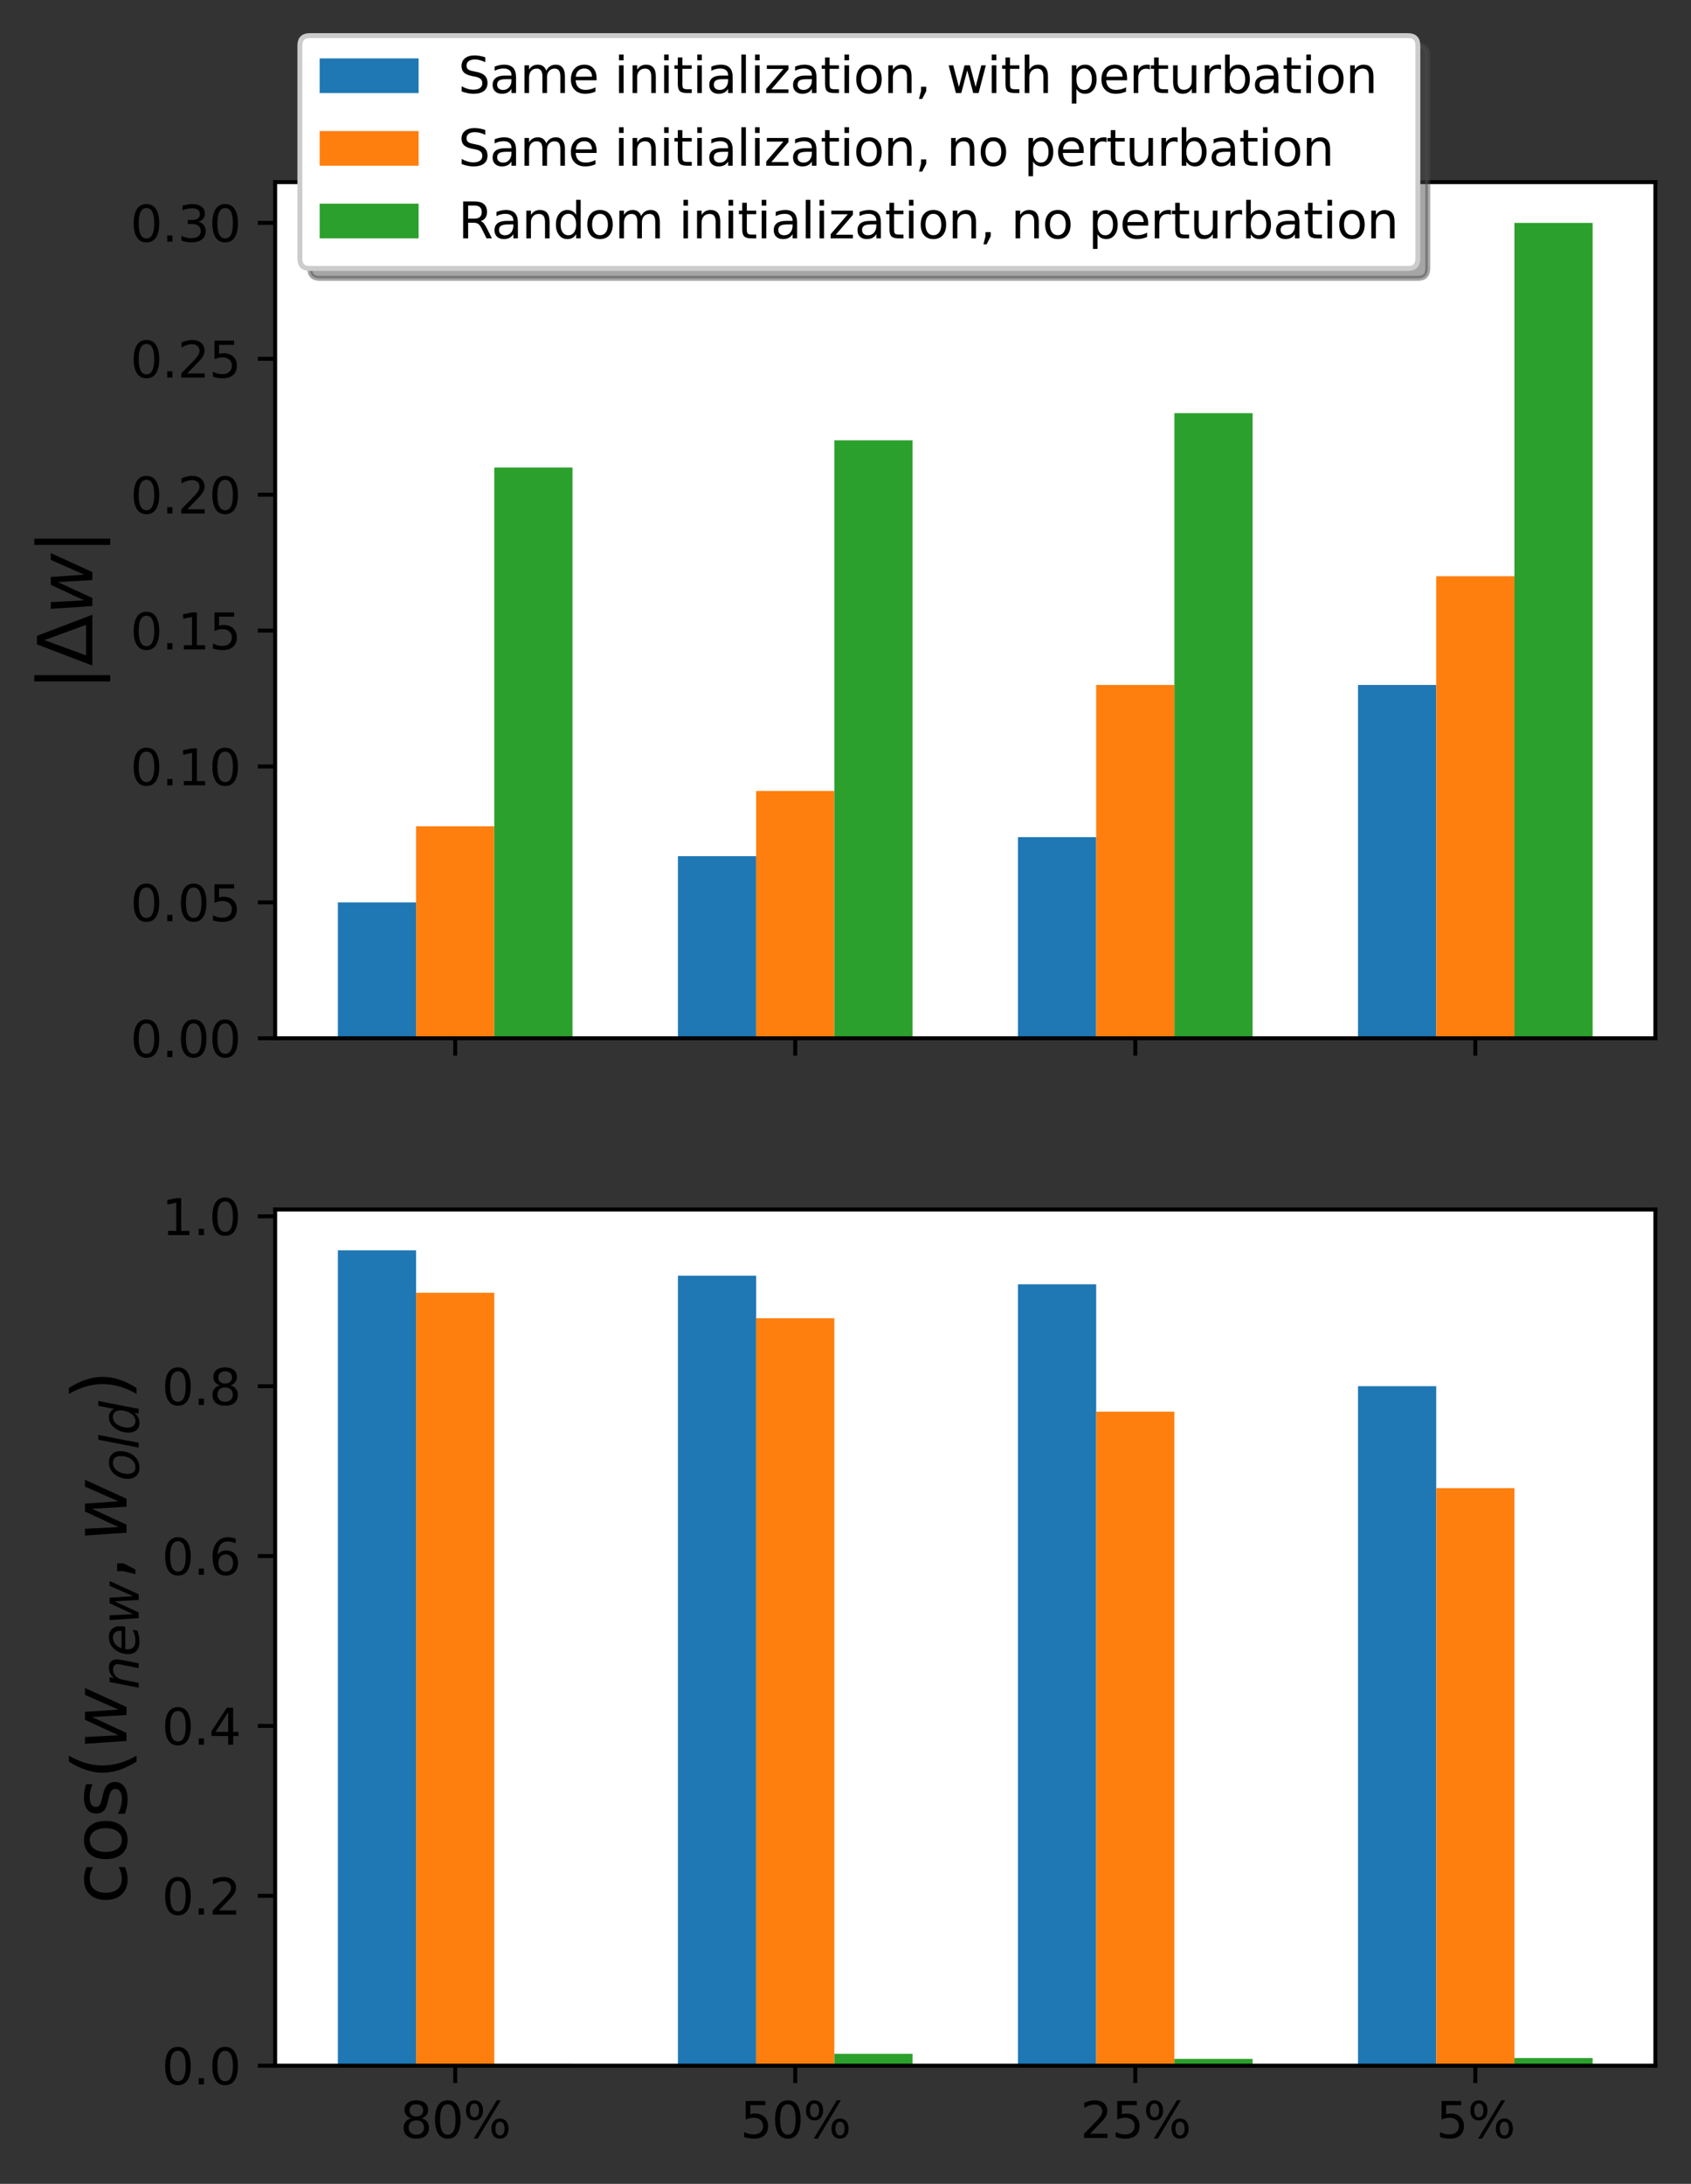 <?xml version="1.0" encoding="utf-8" standalone="no"?>
<!DOCTYPE svg PUBLIC "-//W3C//DTD SVG 1.1//EN"
  "http://www.w3.org/Graphics/SVG/1.1/DTD/svg11.dtd">
<svg height="441.191pt" version="1.1" viewBox="0 0 341.816 441.191" width="341.816pt" xmlns="http://www.w3.org/2000/svg" xmlns:xlink="http://www.w3.org/1999/xlink">
 <rect x="0" y="0" width="341.816" height="441.191" fill="#333333" stroke="none"/>
 <defs>
  <style type="text/css">*{stroke-linecap:butt;stroke-linejoin:round;}</style>
 </defs>
 <g id="figure_1">
  <g id="patch_1">
   <path d="M 0 441.191 
L 341.816 441.191 
L 341.816 0 
L 0 0 
z
" style="fill:none;"/>
  </g>
  <g id="axes_1">
   <g id="patch_2">
    <path d="M 55.616 209.756 
L 334.616 209.756 
L 334.616 36.793 
L 55.616 36.793 
z
" style="fill:#ffffff;"/>
   </g>
   <g id="patch_3">
    <path clip-path="url(#p7d6571a9ff)" d="M 68.297 209.756 
L 84.107 209.756 
L 84.107 182.302 
L 68.297 182.302 
z
" style="fill:#1f77b4;"/>
   </g>
   <g id="patch_4">
    <path clip-path="url(#p7d6571a9ff)" d="M 137.034 209.756 
L 152.843 209.756 
L 152.843 172.967 
L 137.034 172.967 
z
" style="fill:#1f77b4;"/>
   </g>
   <g id="patch_5">
    <path clip-path="url(#p7d6571a9ff)" d="M 205.77 209.756 
L 221.579 209.756 
L 221.579 169.124 
L 205.77 169.124 
z
" style="fill:#1f77b4;"/>
   </g>
   <g id="patch_6">
    <path clip-path="url(#p7d6571a9ff)" d="M 274.506 209.756 
L 290.315 209.756 
L 290.315 138.375 
L 274.506 138.375 
z
" style="fill:#1f77b4;"/>
   </g>
   <g id="patch_7">
    <path clip-path="url(#p7d6571a9ff)" d="M 84.107 209.756 
L 99.916 209.756 
L 99.916 166.927 
L 84.107 166.927 
z
" style="fill:#ff7f0e;"/>
   </g>
   <g id="patch_8">
    <path clip-path="url(#p7d6571a9ff)" d="M 152.843 209.756 
L 168.652 209.756 
L 168.652 159.789 
L 152.843 159.789 
z
" style="fill:#ff7f0e;"/>
   </g>
   <g id="patch_9">
    <path clip-path="url(#p7d6571a9ff)" d="M 221.579 209.756 
L 237.388 209.756 
L 237.388 138.375 
L 221.579 138.375 
z
" style="fill:#ff7f0e;"/>
   </g>
   <g id="patch_10">
    <path clip-path="url(#p7d6571a9ff)" d="M 290.315 209.756 
L 306.124 209.756 
L 306.124 116.411 
L 290.315 116.411 
z
" style="fill:#ff7f0e;"/>
   </g>
   <g id="patch_11">
    <path clip-path="url(#p7d6571a9ff)" d="M 99.916 209.756 
L 115.725 209.756 
L 115.725 94.447 
L 99.916 94.447 
z
" style="fill:#2ca02c;"/>
   </g>
   <g id="patch_12">
    <path clip-path="url(#p7d6571a9ff)" d="M 168.652 209.756 
L 184.462 209.756 
L 184.462 88.956 
L 168.652 88.956 
z
" style="fill:#2ca02c;"/>
   </g>
   <g id="patch_13">
    <path clip-path="url(#p7d6571a9ff)" d="M 237.388 209.756 
L 253.198 209.756 
L 253.198 83.465 
L 237.388 83.465 
z
" style="fill:#2ca02c;"/>
   </g>
   <g id="patch_14">
    <path clip-path="url(#p7d6571a9ff)" d="M 306.124 209.756 
L 321.934 209.756 
L 321.934 45.029 
L 306.124 45.029 
z
" style="fill:#2ca02c;"/>
   </g>
   <g id="matplotlib.axis_1">
    <g id="xtick_1">
     <g id="line2d_1">
      <defs>
       <path d="M 0 0 
L 0 3.5 
" id="m4aaf32aba3" style="stroke:#000000;stroke-width:0.8;"/>
      </defs>
      <g>
       <use style="stroke:#000000;stroke-width:0.8;" x="92.011" xlink:href="#m4aaf32aba3" y="209.756"/>
      </g>
     </g>
    </g>
    <g id="xtick_2">
     <g id="line2d_2">
      <g>
       <use style="stroke:#000000;stroke-width:0.8;" x="160.748" xlink:href="#m4aaf32aba3" y="209.756"/>
      </g>
     </g>
    </g>
    <g id="xtick_3">
     <g id="line2d_3">
      <g>
       <use style="stroke:#000000;stroke-width:0.8;" x="229.484" xlink:href="#m4aaf32aba3" y="209.756"/>
      </g>
     </g>
    </g>
    <g id="xtick_4">
     <g id="line2d_4">
      <g>
       <use style="stroke:#000000;stroke-width:0.8;" x="298.22" xlink:href="#m4aaf32aba3" y="209.756"/>
      </g>
     </g>
    </g>
   </g>
   <g id="matplotlib.axis_2">
    <g id="ytick_1">
     <g id="line2d_5">
      <defs>
       <path d="M 0 0 
L -3.5 0 
" id="mdf77a92151" style="stroke:#000000;stroke-width:0.8;"/>
      </defs>
      <g>
       <use style="stroke:#000000;stroke-width:0.8;" x="55.616" xlink:href="#mdf77a92151" y="209.756"/>
      </g>
     </g>
     <g id="text_1">
      <!-- 0.00 -->
      <g transform="translate(26.35 213.556)scale(0.1 -0.1)">
       <defs>
        <path d="M 2034 4250 
Q 1547 4250 1301 3770 
Q 1056 3291 1056 2328 
Q 1056 1369 1301 889 
Q 1547 409 2034 409 
Q 2525 409 2770 889 
Q 3016 1369 3016 2328 
Q 3016 3291 2770 3770 
Q 2525 4250 2034 4250 
z
M 2034 4750 
Q 2819 4750 3233 4129 
Q 3647 3509 3647 2328 
Q 3647 1150 3233 529 
Q 2819 -91 2034 -91 
Q 1250 -91 836 529 
Q 422 1150 422 2328 
Q 422 3509 836 4129 
Q 1250 4750 2034 4750 
z
" id="DejaVuSans-30" transform="scale(0.016)"/>
        <path d="M 684 794 
L 1344 794 
L 1344 0 
L 684 0 
L 684 794 
z
" id="DejaVuSans-2e" transform="scale(0.016)"/>
       </defs>
       <use xlink:href="#DejaVuSans-30"/>
       <use x="63.623" xlink:href="#DejaVuSans-2e"/>
       <use x="95.41" xlink:href="#DejaVuSans-30"/>
       <use x="159.033" xlink:href="#DejaVuSans-30"/>
      </g>
     </g>
    </g>
    <g id="ytick_2">
     <g id="line2d_6">
      <g>
       <use style="stroke:#000000;stroke-width:0.8;" x="55.616" xlink:href="#mdf77a92151" y="182.302"/>
      </g>
     </g>
     <g id="text_2">
      <!-- 0.05 -->
      <g transform="translate(26.35 186.101)scale(0.1 -0.1)">
       <defs>
        <path d="M 691 4666 
L 3169 4666 
L 3169 4134 
L 1269 4134 
L 1269 2991 
Q 1406 3038 1543 3061 
Q 1681 3084 1819 3084 
Q 2600 3084 3056 2656 
Q 3513 2228 3513 1497 
Q 3513 744 3044 326 
Q 2575 -91 1722 -91 
Q 1428 -91 1123 -41 
Q 819 9 494 109 
L 494 744 
Q 775 591 1075 516 
Q 1375 441 1709 441 
Q 2250 441 2565 725 
Q 2881 1009 2881 1497 
Q 2881 1984 2565 2268 
Q 2250 2553 1709 2553 
Q 1456 2553 1204 2497 
Q 953 2441 691 2322 
L 691 4666 
z
" id="DejaVuSans-35" transform="scale(0.016)"/>
       </defs>
       <use xlink:href="#DejaVuSans-30"/>
       <use x="63.623" xlink:href="#DejaVuSans-2e"/>
       <use x="95.41" xlink:href="#DejaVuSans-30"/>
       <use x="159.033" xlink:href="#DejaVuSans-35"/>
      </g>
     </g>
    </g>
    <g id="ytick_3">
     <g id="line2d_7">
      <g>
       <use style="stroke:#000000;stroke-width:0.8;" x="55.616" xlink:href="#mdf77a92151" y="154.847"/>
      </g>
     </g>
     <g id="text_3">
      <!-- 0.10 -->
      <g transform="translate(26.35 158.646)scale(0.1 -0.1)">
       <defs>
        <path d="M 794 531 
L 1825 531 
L 1825 4091 
L 703 3866 
L 703 4441 
L 1819 4666 
L 2450 4666 
L 2450 531 
L 3481 531 
L 3481 0 
L 794 0 
L 794 531 
z
" id="DejaVuSans-31" transform="scale(0.016)"/>
       </defs>
       <use xlink:href="#DejaVuSans-30"/>
       <use x="63.623" xlink:href="#DejaVuSans-2e"/>
       <use x="95.41" xlink:href="#DejaVuSans-31"/>
       <use x="159.033" xlink:href="#DejaVuSans-30"/>
      </g>
     </g>
    </g>
    <g id="ytick_4">
     <g id="line2d_8">
      <g>
       <use style="stroke:#000000;stroke-width:0.8;" x="55.616" xlink:href="#mdf77a92151" y="127.393"/>
      </g>
     </g>
     <g id="text_4">
      <!-- 0.15 -->
      <g transform="translate(26.35 131.192)scale(0.1 -0.1)">
       <use xlink:href="#DejaVuSans-30"/>
       <use x="63.623" xlink:href="#DejaVuSans-2e"/>
       <use x="95.41" xlink:href="#DejaVuSans-31"/>
       <use x="159.033" xlink:href="#DejaVuSans-35"/>
      </g>
     </g>
    </g>
    <g id="ytick_5">
     <g id="line2d_9">
      <g>
       <use style="stroke:#000000;stroke-width:0.8;" x="55.616" xlink:href="#mdf77a92151" y="99.938"/>
      </g>
     </g>
     <g id="text_5">
      <!-- 0.20 -->
      <g transform="translate(26.35 103.737)scale(0.1 -0.1)">
       <defs>
        <path d="M 1228 531 
L 3431 531 
L 3431 0 
L 469 0 
L 469 531 
Q 828 903 1448 1529 
Q 2069 2156 2228 2338 
Q 2531 2678 2651 2914 
Q 2772 3150 2772 3378 
Q 2772 3750 2511 3984 
Q 2250 4219 1831 4219 
Q 1534 4219 1204 4116 
Q 875 4013 500 3803 
L 500 4441 
Q 881 4594 1212 4672 
Q 1544 4750 1819 4750 
Q 2544 4750 2975 4387 
Q 3406 4025 3406 3419 
Q 3406 3131 3298 2873 
Q 3191 2616 2906 2266 
Q 2828 2175 2409 1742 
Q 1991 1309 1228 531 
z
" id="DejaVuSans-32" transform="scale(0.016)"/>
       </defs>
       <use xlink:href="#DejaVuSans-30"/>
       <use x="63.623" xlink:href="#DejaVuSans-2e"/>
       <use x="95.41" xlink:href="#DejaVuSans-32"/>
       <use x="159.033" xlink:href="#DejaVuSans-30"/>
      </g>
     </g>
    </g>
    <g id="ytick_6">
     <g id="line2d_10">
      <g>
       <use style="stroke:#000000;stroke-width:0.8;" x="55.616" xlink:href="#mdf77a92151" y="72.484"/>
      </g>
     </g>
     <g id="text_6">
      <!-- 0.25 -->
      <g transform="translate(26.35 76.283)scale(0.1 -0.1)">
       <use xlink:href="#DejaVuSans-30"/>
       <use x="63.623" xlink:href="#DejaVuSans-2e"/>
       <use x="95.41" xlink:href="#DejaVuSans-32"/>
       <use x="159.033" xlink:href="#DejaVuSans-35"/>
      </g>
     </g>
    </g>
    <g id="ytick_7">
     <g id="line2d_11">
      <g>
       <use style="stroke:#000000;stroke-width:0.8;" x="55.616" xlink:href="#mdf77a92151" y="45.029"/>
      </g>
     </g>
     <g id="text_7">
      <!-- 0.30 -->
      <g transform="translate(26.35 48.828)scale(0.1 -0.1)">
       <defs>
        <path d="M 2597 2516 
Q 3050 2419 3304 2112 
Q 3559 1806 3559 1356 
Q 3559 666 3084 287 
Q 2609 -91 1734 -91 
Q 1441 -91 1130 -33 
Q 819 25 488 141 
L 488 750 
Q 750 597 1062 519 
Q 1375 441 1716 441 
Q 2309 441 2620 675 
Q 2931 909 2931 1356 
Q 2931 1769 2642 2001 
Q 2353 2234 1838 2234 
L 1294 2234 
L 1294 2753 
L 1863 2753 
Q 2328 2753 2575 2939 
Q 2822 3125 2822 3475 
Q 2822 3834 2567 4026 
Q 2313 4219 1838 4219 
Q 1578 4219 1281 4162 
Q 984 4106 628 3988 
L 628 4550 
Q 988 4650 1302 4700 
Q 1616 4750 1894 4750 
Q 2613 4750 3031 4423 
Q 3450 4097 3450 3541 
Q 3450 3153 3228 2886 
Q 3006 2619 2597 2516 
z
" id="DejaVuSans-33" transform="scale(0.016)"/>
       </defs>
       <use xlink:href="#DejaVuSans-30"/>
       <use x="63.623" xlink:href="#DejaVuSans-2e"/>
       <use x="95.41" xlink:href="#DejaVuSans-33"/>
       <use x="159.033" xlink:href="#DejaVuSans-30"/>
      </g>
     </g>
    </g>
    <g id="text_8">
     <!-- $|\Delta w|$ -->
     <g transform="translate(18.75 139.625)rotate(-90)scale(0.15 -0.15)">
      <defs>
       <path d="M 1344 4891 
L 1344 -1509 
L 813 -1509 
L 813 4891 
L 1344 4891 
z
" id="DejaVuSans-7c" transform="scale(0.016)"/>
       <path d="M 2188 4044 
L 906 525 
L 3472 525 
L 2188 4044 
z
M 50 0 
L 1831 4666 
L 2547 4666 
L 4325 0 
L 50 0 
z
" id="DejaVuSans-394" transform="scale(0.016)"/>
       <path d="M 544 3500 
L 1113 3500 
L 1259 684 
L 2566 3500 
L 3231 3500 
L 3425 684 
L 4666 3500 
L 5241 3500 
L 3641 0 
L 2969 0 
L 2797 2900 
L 1459 0 
L 781 0 
L 544 3500 
z
" id="DejaVuSans-Oblique-77" transform="scale(0.016)"/>
      </defs>
      <use transform="translate(0 0.578)" xlink:href="#DejaVuSans-7c"/>
      <use transform="translate(33.691 0.578)" xlink:href="#DejaVuSans-394"/>
      <use transform="translate(102.1 0.578)" xlink:href="#DejaVuSans-Oblique-77"/>
      <use transform="translate(183.887 0.578)" xlink:href="#DejaVuSans-7c"/>
     </g>
    </g>
   </g>
   <g id="patch_15">
    <path d="M 55.616 209.756 
L 55.616 36.793 
" style="fill:none;stroke:#000000;stroke-linecap:square;stroke-linejoin:miter;stroke-width:0.8;"/>
   </g>
   <g id="patch_16">
    <path d="M 334.616 209.756 
L 334.616 36.793 
" style="fill:none;stroke:#000000;stroke-linecap:square;stroke-linejoin:miter;stroke-width:0.8;"/>
   </g>
   <g id="patch_17">
    <path d="M 55.616 209.756 
L 334.616 209.756 
" style="fill:none;stroke:#000000;stroke-linecap:square;stroke-linejoin:miter;stroke-width:0.8;"/>
   </g>
   <g id="patch_18">
    <path d="M 55.616 36.793 
L 334.616 36.793 
" style="fill:none;stroke:#000000;stroke-linecap:square;stroke-linejoin:miter;stroke-width:0.8;"/>
   </g>
   <g id="legend_1">
    <g id="patch_19">
     <path d="M 64.616 56.234 
L 286.602 56.234 
Q 288.602 56.234 288.602 54.234 
L 288.602 11.2 
Q 288.602 9.2 286.602 9.2 
L 64.616 9.2 
Q 62.616 9.2 62.616 11.2 
L 62.616 54.234 
Q 62.616 56.234 64.616 56.234 
z
" style="fill:#4c4c4c;opacity:0.5;stroke:#4c4c4c;stroke-linejoin:miter;"/>
    </g>
    <g id="patch_20">
     <path d="M 62.616 54.234 
L 284.602 54.234 
Q 286.602 54.234 286.602 52.234 
L 286.602 9.2 
Q 286.602 7.2 284.602 7.2 
L 62.616 7.2 
Q 60.616 7.2 60.616 9.2 
L 60.616 52.234 
Q 60.616 54.234 62.616 54.234 
z
" style="fill:#ffffff;stroke:#cccccc;stroke-linejoin:miter;"/>
    </g>
    <g id="patch_21">
     <path d="M 64.616 18.798 
L 84.616 18.798 
L 84.616 11.798 
L 64.616 11.798 
z
" style="fill:#1f77b4;"/>
    </g>
    <g id="text_9">
     <!-- Same initialization, with perturbation -->
     <g transform="translate(92.616 18.798)scale(0.1 -0.1)">
      <defs>
       <path d="M 3425 4513 
L 3425 3897 
Q 3066 4069 2747 4153 
Q 2428 4238 2131 4238 
Q 1616 4238 1336 4038 
Q 1056 3838 1056 3469 
Q 1056 3159 1242 3001 
Q 1428 2844 1947 2747 
L 2328 2669 
Q 3034 2534 3370 2195 
Q 3706 1856 3706 1288 
Q 3706 609 3251 259 
Q 2797 -91 1919 -91 
Q 1588 -91 1214 -16 
Q 841 59 441 206 
L 441 856 
Q 825 641 1194 531 
Q 1563 422 1919 422 
Q 2459 422 2753 634 
Q 3047 847 3047 1241 
Q 3047 1584 2836 1778 
Q 2625 1972 2144 2069 
L 1759 2144 
Q 1053 2284 737 2584 
Q 422 2884 422 3419 
Q 422 4038 858 4394 
Q 1294 4750 2059 4750 
Q 2388 4750 2728 4690 
Q 3069 4631 3425 4513 
z
" id="DejaVuSans-53" transform="scale(0.016)"/>
       <path d="M 2194 1759 
Q 1497 1759 1228 1600 
Q 959 1441 959 1056 
Q 959 750 1161 570 
Q 1363 391 1709 391 
Q 2188 391 2477 730 
Q 2766 1069 2766 1631 
L 2766 1759 
L 2194 1759 
z
M 3341 1997 
L 3341 0 
L 2766 0 
L 2766 531 
Q 2569 213 2275 61 
Q 1981 -91 1556 -91 
Q 1019 -91 701 211 
Q 384 513 384 1019 
Q 384 1609 779 1909 
Q 1175 2209 1959 2209 
L 2766 2209 
L 2766 2266 
Q 2766 2663 2505 2880 
Q 2244 3097 1772 3097 
Q 1472 3097 1187 3025 
Q 903 2953 641 2809 
L 641 3341 
Q 956 3463 1253 3523 
Q 1550 3584 1831 3584 
Q 2591 3584 2966 3190 
Q 3341 2797 3341 1997 
z
" id="DejaVuSans-61" transform="scale(0.016)"/>
       <path d="M 3328 2828 
Q 3544 3216 3844 3400 
Q 4144 3584 4550 3584 
Q 5097 3584 5394 3201 
Q 5691 2819 5691 2113 
L 5691 0 
L 5113 0 
L 5113 2094 
Q 5113 2597 4934 2840 
Q 4756 3084 4391 3084 
Q 3944 3084 3684 2787 
Q 3425 2491 3425 1978 
L 3425 0 
L 2847 0 
L 2847 2094 
Q 2847 2600 2669 2842 
Q 2491 3084 2119 3084 
Q 1678 3084 1418 2786 
Q 1159 2488 1159 1978 
L 1159 0 
L 581 0 
L 581 3500 
L 1159 3500 
L 1159 2956 
Q 1356 3278 1631 3431 
Q 1906 3584 2284 3584 
Q 2666 3584 2933 3390 
Q 3200 3197 3328 2828 
z
" id="DejaVuSans-6d" transform="scale(0.016)"/>
       <path d="M 3597 1894 
L 3597 1613 
L 953 1613 
Q 991 1019 1311 708 
Q 1631 397 2203 397 
Q 2534 397 2845 478 
Q 3156 559 3463 722 
L 3463 178 
Q 3153 47 2828 -22 
Q 2503 -91 2169 -91 
Q 1331 -91 842 396 
Q 353 884 353 1716 
Q 353 2575 817 3079 
Q 1281 3584 2069 3584 
Q 2775 3584 3186 3129 
Q 3597 2675 3597 1894 
z
M 3022 2063 
Q 3016 2534 2758 2815 
Q 2500 3097 2075 3097 
Q 1594 3097 1305 2825 
Q 1016 2553 972 2059 
L 3022 2063 
z
" id="DejaVuSans-65" transform="scale(0.016)"/>
       <path id="DejaVuSans-20" transform="scale(0.016)"/>
       <path d="M 603 3500 
L 1178 3500 
L 1178 0 
L 603 0 
L 603 3500 
z
M 603 4863 
L 1178 4863 
L 1178 4134 
L 603 4134 
L 603 4863 
z
" id="DejaVuSans-69" transform="scale(0.016)"/>
       <path d="M 3513 2113 
L 3513 0 
L 2938 0 
L 2938 2094 
Q 2938 2591 2744 2837 
Q 2550 3084 2163 3084 
Q 1697 3084 1428 2787 
Q 1159 2491 1159 1978 
L 1159 0 
L 581 0 
L 581 3500 
L 1159 3500 
L 1159 2956 
Q 1366 3272 1645 3428 
Q 1925 3584 2291 3584 
Q 2894 3584 3203 3211 
Q 3513 2838 3513 2113 
z
" id="DejaVuSans-6e" transform="scale(0.016)"/>
       <path d="M 1172 4494 
L 1172 3500 
L 2356 3500 
L 2356 3053 
L 1172 3053 
L 1172 1153 
Q 1172 725 1289 603 
Q 1406 481 1766 481 
L 2356 481 
L 2356 0 
L 1766 0 
Q 1100 0 847 248 
Q 594 497 594 1153 
L 594 3053 
L 172 3053 
L 172 3500 
L 594 3500 
L 594 4494 
L 1172 4494 
z
" id="DejaVuSans-74" transform="scale(0.016)"/>
       <path d="M 603 4863 
L 1178 4863 
L 1178 0 
L 603 0 
L 603 4863 
z
" id="DejaVuSans-6c" transform="scale(0.016)"/>
       <path d="M 353 3500 
L 3084 3500 
L 3084 2975 
L 922 459 
L 3084 459 
L 3084 0 
L 275 0 
L 275 525 
L 2438 3041 
L 353 3041 
L 353 3500 
z
" id="DejaVuSans-7a" transform="scale(0.016)"/>
       <path d="M 1959 3097 
Q 1497 3097 1228 2736 
Q 959 2375 959 1747 
Q 959 1119 1226 758 
Q 1494 397 1959 397 
Q 2419 397 2687 759 
Q 2956 1122 2956 1747 
Q 2956 2369 2687 2733 
Q 2419 3097 1959 3097 
z
M 1959 3584 
Q 2709 3584 3137 3096 
Q 3566 2609 3566 1747 
Q 3566 888 3137 398 
Q 2709 -91 1959 -91 
Q 1206 -91 779 398 
Q 353 888 353 1747 
Q 353 2609 779 3096 
Q 1206 3584 1959 3584 
z
" id="DejaVuSans-6f" transform="scale(0.016)"/>
       <path d="M 750 794 
L 1409 794 
L 1409 256 
L 897 -744 
L 494 -744 
L 750 256 
L 750 794 
z
" id="DejaVuSans-2c" transform="scale(0.016)"/>
       <path d="M 269 3500 
L 844 3500 
L 1563 769 
L 2278 3500 
L 2956 3500 
L 3675 769 
L 4391 3500 
L 4966 3500 
L 4050 0 
L 3372 0 
L 2619 2869 
L 1863 0 
L 1184 0 
L 269 3500 
z
" id="DejaVuSans-77" transform="scale(0.016)"/>
       <path d="M 3513 2113 
L 3513 0 
L 2938 0 
L 2938 2094 
Q 2938 2591 2744 2837 
Q 2550 3084 2163 3084 
Q 1697 3084 1428 2787 
Q 1159 2491 1159 1978 
L 1159 0 
L 581 0 
L 581 4863 
L 1159 4863 
L 1159 2956 
Q 1366 3272 1645 3428 
Q 1925 3584 2291 3584 
Q 2894 3584 3203 3211 
Q 3513 2838 3513 2113 
z
" id="DejaVuSans-68" transform="scale(0.016)"/>
       <path d="M 1159 525 
L 1159 -1331 
L 581 -1331 
L 581 3500 
L 1159 3500 
L 1159 2969 
Q 1341 3281 1617 3432 
Q 1894 3584 2278 3584 
Q 2916 3584 3314 3078 
Q 3713 2572 3713 1747 
Q 3713 922 3314 415 
Q 2916 -91 2278 -91 
Q 1894 -91 1617 61 
Q 1341 213 1159 525 
z
M 3116 1747 
Q 3116 2381 2855 2742 
Q 2594 3103 2138 3103 
Q 1681 3103 1420 2742 
Q 1159 2381 1159 1747 
Q 1159 1113 1420 752 
Q 1681 391 2138 391 
Q 2594 391 2855 752 
Q 3116 1113 3116 1747 
z
" id="DejaVuSans-70" transform="scale(0.016)"/>
       <path d="M 2631 2963 
Q 2534 3019 2420 3045 
Q 2306 3072 2169 3072 
Q 1681 3072 1420 2755 
Q 1159 2438 1159 1844 
L 1159 0 
L 581 0 
L 581 3500 
L 1159 3500 
L 1159 2956 
Q 1341 3275 1631 3429 
Q 1922 3584 2338 3584 
Q 2397 3584 2469 3576 
Q 2541 3569 2628 3553 
L 2631 2963 
z
" id="DejaVuSans-72" transform="scale(0.016)"/>
       <path d="M 544 1381 
L 544 3500 
L 1119 3500 
L 1119 1403 
Q 1119 906 1312 657 
Q 1506 409 1894 409 
Q 2359 409 2629 706 
Q 2900 1003 2900 1516 
L 2900 3500 
L 3475 3500 
L 3475 0 
L 2900 0 
L 2900 538 
Q 2691 219 2414 64 
Q 2138 -91 1772 -91 
Q 1169 -91 856 284 
Q 544 659 544 1381 
z
M 1991 3584 
L 1991 3584 
z
" id="DejaVuSans-75" transform="scale(0.016)"/>
       <path d="M 3116 1747 
Q 3116 2381 2855 2742 
Q 2594 3103 2138 3103 
Q 1681 3103 1420 2742 
Q 1159 2381 1159 1747 
Q 1159 1113 1420 752 
Q 1681 391 2138 391 
Q 2594 391 2855 752 
Q 3116 1113 3116 1747 
z
M 1159 2969 
Q 1341 3281 1617 3432 
Q 1894 3584 2278 3584 
Q 2916 3584 3314 3078 
Q 3713 2572 3713 1747 
Q 3713 922 3314 415 
Q 2916 -91 2278 -91 
Q 1894 -91 1617 61 
Q 1341 213 1159 525 
L 1159 0 
L 581 0 
L 581 4863 
L 1159 4863 
L 1159 2969 
z
" id="DejaVuSans-62" transform="scale(0.016)"/>
      </defs>
      <use xlink:href="#DejaVuSans-53"/>
      <use x="63.477" xlink:href="#DejaVuSans-61"/>
      <use x="124.756" xlink:href="#DejaVuSans-6d"/>
      <use x="222.168" xlink:href="#DejaVuSans-65"/>
      <use x="283.691" xlink:href="#DejaVuSans-20"/>
      <use x="315.479" xlink:href="#DejaVuSans-69"/>
      <use x="343.262" xlink:href="#DejaVuSans-6e"/>
      <use x="406.641" xlink:href="#DejaVuSans-69"/>
      <use x="434.424" xlink:href="#DejaVuSans-74"/>
      <use x="473.633" xlink:href="#DejaVuSans-69"/>
      <use x="501.416" xlink:href="#DejaVuSans-61"/>
      <use x="562.695" xlink:href="#DejaVuSans-6c"/>
      <use x="590.479" xlink:href="#DejaVuSans-69"/>
      <use x="618.262" xlink:href="#DejaVuSans-7a"/>
      <use x="670.752" xlink:href="#DejaVuSans-61"/>
      <use x="732.031" xlink:href="#DejaVuSans-74"/>
      <use x="771.24" xlink:href="#DejaVuSans-69"/>
      <use x="799.023" xlink:href="#DejaVuSans-6f"/>
      <use x="860.205" xlink:href="#DejaVuSans-6e"/>
      <use x="923.584" xlink:href="#DejaVuSans-2c"/>
      <use x="955.371" xlink:href="#DejaVuSans-20"/>
      <use x="987.158" xlink:href="#DejaVuSans-77"/>
      <use x="1068.945" xlink:href="#DejaVuSans-69"/>
      <use x="1096.729" xlink:href="#DejaVuSans-74"/>
      <use x="1135.938" xlink:href="#DejaVuSans-68"/>
      <use x="1199.316" xlink:href="#DejaVuSans-20"/>
      <use x="1231.104" xlink:href="#DejaVuSans-70"/>
      <use x="1294.58" xlink:href="#DejaVuSans-65"/>
      <use x="1356.104" xlink:href="#DejaVuSans-72"/>
      <use x="1397.217" xlink:href="#DejaVuSans-74"/>
      <use x="1436.426" xlink:href="#DejaVuSans-75"/>
      <use x="1499.805" xlink:href="#DejaVuSans-72"/>
      <use x="1540.918" xlink:href="#DejaVuSans-62"/>
      <use x="1604.395" xlink:href="#DejaVuSans-61"/>
      <use x="1665.674" xlink:href="#DejaVuSans-74"/>
      <use x="1704.883" xlink:href="#DejaVuSans-69"/>
      <use x="1732.666" xlink:href="#DejaVuSans-6f"/>
      <use x="1793.848" xlink:href="#DejaVuSans-6e"/>
     </g>
    </g>
    <g id="patch_22">
     <path d="M 64.616 33.477 
L 84.616 33.477 
L 84.616 26.477 
L 64.616 26.477 
z
" style="fill:#ff7f0e;"/>
    </g>
    <g id="text_10">
     <!-- Same initialization, no perturbation -->
     <g transform="translate(92.616 33.477)scale(0.1 -0.1)">
      <use xlink:href="#DejaVuSans-53"/>
      <use x="63.477" xlink:href="#DejaVuSans-61"/>
      <use x="124.756" xlink:href="#DejaVuSans-6d"/>
      <use x="222.168" xlink:href="#DejaVuSans-65"/>
      <use x="283.691" xlink:href="#DejaVuSans-20"/>
      <use x="315.479" xlink:href="#DejaVuSans-69"/>
      <use x="343.262" xlink:href="#DejaVuSans-6e"/>
      <use x="406.641" xlink:href="#DejaVuSans-69"/>
      <use x="434.424" xlink:href="#DejaVuSans-74"/>
      <use x="473.633" xlink:href="#DejaVuSans-69"/>
      <use x="501.416" xlink:href="#DejaVuSans-61"/>
      <use x="562.695" xlink:href="#DejaVuSans-6c"/>
      <use x="590.479" xlink:href="#DejaVuSans-69"/>
      <use x="618.262" xlink:href="#DejaVuSans-7a"/>
      <use x="670.752" xlink:href="#DejaVuSans-61"/>
      <use x="732.031" xlink:href="#DejaVuSans-74"/>
      <use x="771.24" xlink:href="#DejaVuSans-69"/>
      <use x="799.023" xlink:href="#DejaVuSans-6f"/>
      <use x="860.205" xlink:href="#DejaVuSans-6e"/>
      <use x="923.584" xlink:href="#DejaVuSans-2c"/>
      <use x="955.371" xlink:href="#DejaVuSans-20"/>
      <use x="987.158" xlink:href="#DejaVuSans-6e"/>
      <use x="1050.537" xlink:href="#DejaVuSans-6f"/>
      <use x="1111.719" xlink:href="#DejaVuSans-20"/>
      <use x="1143.506" xlink:href="#DejaVuSans-70"/>
      <use x="1206.982" xlink:href="#DejaVuSans-65"/>
      <use x="1268.506" xlink:href="#DejaVuSans-72"/>
      <use x="1309.619" xlink:href="#DejaVuSans-74"/>
      <use x="1348.828" xlink:href="#DejaVuSans-75"/>
      <use x="1412.207" xlink:href="#DejaVuSans-72"/>
      <use x="1453.32" xlink:href="#DejaVuSans-62"/>
      <use x="1516.797" xlink:href="#DejaVuSans-61"/>
      <use x="1578.076" xlink:href="#DejaVuSans-74"/>
      <use x="1617.285" xlink:href="#DejaVuSans-69"/>
      <use x="1645.068" xlink:href="#DejaVuSans-6f"/>
      <use x="1706.25" xlink:href="#DejaVuSans-6e"/>
     </g>
    </g>
    <g id="patch_23">
     <path d="M 64.616 48.155 
L 84.616 48.155 
L 84.616 41.155 
L 64.616 41.155 
z
" style="fill:#2ca02c;"/>
    </g>
    <g id="text_11">
     <!-- Random initialization, no perturbation -->
     <g transform="translate(92.616 48.155)scale(0.1 -0.1)">
      <defs>
       <path d="M 2841 2188 
Q 3044 2119 3236 1894 
Q 3428 1669 3622 1275 
L 4263 0 
L 3584 0 
L 2988 1197 
Q 2756 1666 2539 1819 
Q 2322 1972 1947 1972 
L 1259 1972 
L 1259 0 
L 628 0 
L 628 4666 
L 2053 4666 
Q 2853 4666 3247 4331 
Q 3641 3997 3641 3322 
Q 3641 2881 3436 2590 
Q 3231 2300 2841 2188 
z
M 1259 4147 
L 1259 2491 
L 2053 2491 
Q 2509 2491 2742 2702 
Q 2975 2913 2975 3322 
Q 2975 3731 2742 3939 
Q 2509 4147 2053 4147 
L 1259 4147 
z
" id="DejaVuSans-52" transform="scale(0.016)"/>
       <path d="M 2906 2969 
L 2906 4863 
L 3481 4863 
L 3481 0 
L 2906 0 
L 2906 525 
Q 2725 213 2448 61 
Q 2172 -91 1784 -91 
Q 1150 -91 751 415 
Q 353 922 353 1747 
Q 353 2572 751 3078 
Q 1150 3584 1784 3584 
Q 2172 3584 2448 3432 
Q 2725 3281 2906 2969 
z
M 947 1747 
Q 947 1113 1208 752 
Q 1469 391 1925 391 
Q 2381 391 2643 752 
Q 2906 1113 2906 1747 
Q 2906 2381 2643 2742 
Q 2381 3103 1925 3103 
Q 1469 3103 1208 2742 
Q 947 2381 947 1747 
z
" id="DejaVuSans-64" transform="scale(0.016)"/>
      </defs>
      <use xlink:href="#DejaVuSans-52"/>
      <use x="67.232" xlink:href="#DejaVuSans-61"/>
      <use x="128.512" xlink:href="#DejaVuSans-6e"/>
      <use x="191.891" xlink:href="#DejaVuSans-64"/>
      <use x="255.367" xlink:href="#DejaVuSans-6f"/>
      <use x="316.549" xlink:href="#DejaVuSans-6d"/>
      <use x="413.961" xlink:href="#DejaVuSans-20"/>
      <use x="445.748" xlink:href="#DejaVuSans-69"/>
      <use x="473.531" xlink:href="#DejaVuSans-6e"/>
      <use x="536.91" xlink:href="#DejaVuSans-69"/>
      <use x="564.693" xlink:href="#DejaVuSans-74"/>
      <use x="603.902" xlink:href="#DejaVuSans-69"/>
      <use x="631.686" xlink:href="#DejaVuSans-61"/>
      <use x="692.965" xlink:href="#DejaVuSans-6c"/>
      <use x="720.748" xlink:href="#DejaVuSans-69"/>
      <use x="748.531" xlink:href="#DejaVuSans-7a"/>
      <use x="801.021" xlink:href="#DejaVuSans-61"/>
      <use x="862.301" xlink:href="#DejaVuSans-74"/>
      <use x="901.51" xlink:href="#DejaVuSans-69"/>
      <use x="929.293" xlink:href="#DejaVuSans-6f"/>
      <use x="990.475" xlink:href="#DejaVuSans-6e"/>
      <use x="1053.854" xlink:href="#DejaVuSans-2c"/>
      <use x="1085.641" xlink:href="#DejaVuSans-20"/>
      <use x="1117.428" xlink:href="#DejaVuSans-6e"/>
      <use x="1180.807" xlink:href="#DejaVuSans-6f"/>
      <use x="1241.988" xlink:href="#DejaVuSans-20"/>
      <use x="1273.775" xlink:href="#DejaVuSans-70"/>
      <use x="1337.252" xlink:href="#DejaVuSans-65"/>
      <use x="1398.775" xlink:href="#DejaVuSans-72"/>
      <use x="1439.889" xlink:href="#DejaVuSans-74"/>
      <use x="1479.098" xlink:href="#DejaVuSans-75"/>
      <use x="1542.477" xlink:href="#DejaVuSans-72"/>
      <use x="1583.59" xlink:href="#DejaVuSans-62"/>
      <use x="1647.066" xlink:href="#DejaVuSans-61"/>
      <use x="1708.346" xlink:href="#DejaVuSans-74"/>
      <use x="1747.555" xlink:href="#DejaVuSans-69"/>
      <use x="1775.338" xlink:href="#DejaVuSans-6f"/>
      <use x="1836.52" xlink:href="#DejaVuSans-6e"/>
     </g>
    </g>
   </g>
  </g>
  <g id="axes_2">
   <g id="patch_24">
    <path d="M 55.616 417.313 
L 334.616 417.313 
L 334.616 244.349 
L 55.616 244.349 
z
" style="fill:#ffffff;"/>
   </g>
   <g id="patch_25">
    <path clip-path="url(#p17956a1dd5)" d="M 68.297 417.313 
L 84.107 417.313 
L 84.107 252.585 
L 68.297 252.585 
z
" style="fill:#1f77b4;"/>
   </g>
   <g id="patch_26">
    <path clip-path="url(#p17956a1dd5)" d="M 137.034 417.313 
L 152.843 417.313 
L 152.843 257.733 
L 137.034 257.733 
z
" style="fill:#1f77b4;"/>
   </g>
   <g id="patch_27">
    <path clip-path="url(#p17956a1dd5)" d="M 205.77 417.313 
L 221.579 417.313 
L 221.579 259.449 
L 205.77 259.449 
z
" style="fill:#1f77b4;"/>
   </g>
   <g id="patch_28">
    <path clip-path="url(#p17956a1dd5)" d="M 274.506 417.313 
L 290.315 417.313 
L 290.315 280.04 
L 274.506 280.04 
z
" style="fill:#1f77b4;"/>
   </g>
   <g id="patch_29">
    <path clip-path="url(#p17956a1dd5)" d="M 84.107 417.313 
L 99.916 417.313 
L 99.916 261.165 
L 84.107 261.165 
z
" style="fill:#ff7f0e;"/>
   </g>
   <g id="patch_30">
    <path clip-path="url(#p17956a1dd5)" d="M 152.843 417.313 
L 168.652 417.313 
L 168.652 266.313 
L 152.843 266.313 
z
" style="fill:#ff7f0e;"/>
   </g>
   <g id="patch_31">
    <path clip-path="url(#p17956a1dd5)" d="M 221.579 417.313 
L 237.388 417.313 
L 237.388 285.188 
L 221.579 285.188 
z
" style="fill:#ff7f0e;"/>
   </g>
   <g id="patch_32">
    <path clip-path="url(#p17956a1dd5)" d="M 290.315 417.313 
L 306.124 417.313 
L 306.124 300.631 
L 290.315 300.631 
z
" style="fill:#ff7f0e;"/>
   </g>
   <g id="patch_33">
    <path clip-path="url(#p17956a1dd5)" d="M 99.916 417.313 
L 115.725 417.313 
L 115.725 416.97 
L 99.916 416.97 
z
" style="fill:#2ca02c;"/>
   </g>
   <g id="patch_34">
    <path clip-path="url(#p17956a1dd5)" d="M 168.652 417.313 
L 184.462 417.313 
L 184.462 414.91 
L 168.652 414.91 
z
" style="fill:#2ca02c;"/>
   </g>
   <g id="patch_35">
    <path clip-path="url(#p17956a1dd5)" d="M 237.388 417.313 
L 253.198 417.313 
L 253.198 415.94 
L 237.388 415.94 
z
" style="fill:#2ca02c;"/>
   </g>
   <g id="patch_36">
    <path clip-path="url(#p17956a1dd5)" d="M 306.124 417.313 
L 321.934 417.313 
L 321.934 415.768 
L 306.124 415.768 
z
" style="fill:#2ca02c;"/>
   </g>
   <g id="matplotlib.axis_3">
    <g id="xtick_5">
     <g id="line2d_12">
      <g>
       <use style="stroke:#000000;stroke-width:0.8;" x="92.011" xlink:href="#m4aaf32aba3" y="417.313"/>
      </g>
     </g>
     <g id="text_12">
      <!-- 80% -->
      <g transform="translate(80.898 431.911)scale(0.1 -0.1)">
       <defs>
        <path d="M 2034 2216 
Q 1584 2216 1326 1975 
Q 1069 1734 1069 1313 
Q 1069 891 1326 650 
Q 1584 409 2034 409 
Q 2484 409 2743 651 
Q 3003 894 3003 1313 
Q 3003 1734 2745 1975 
Q 2488 2216 2034 2216 
z
M 1403 2484 
Q 997 2584 770 2862 
Q 544 3141 544 3541 
Q 544 4100 942 4425 
Q 1341 4750 2034 4750 
Q 2731 4750 3128 4425 
Q 3525 4100 3525 3541 
Q 3525 3141 3298 2862 
Q 3072 2584 2669 2484 
Q 3125 2378 3379 2068 
Q 3634 1759 3634 1313 
Q 3634 634 3220 271 
Q 2806 -91 2034 -91 
Q 1263 -91 848 271 
Q 434 634 434 1313 
Q 434 1759 690 2068 
Q 947 2378 1403 2484 
z
M 1172 3481 
Q 1172 3119 1398 2916 
Q 1625 2713 2034 2713 
Q 2441 2713 2670 2916 
Q 2900 3119 2900 3481 
Q 2900 3844 2670 4047 
Q 2441 4250 2034 4250 
Q 1625 4250 1398 4047 
Q 1172 3844 1172 3481 
z
" id="DejaVuSans-38" transform="scale(0.016)"/>
        <path d="M 4653 2053 
Q 4381 2053 4226 1822 
Q 4072 1591 4072 1178 
Q 4072 772 4226 539 
Q 4381 306 4653 306 
Q 4919 306 5073 539 
Q 5228 772 5228 1178 
Q 5228 1588 5073 1820 
Q 4919 2053 4653 2053 
z
M 4653 2450 
Q 5147 2450 5437 2106 
Q 5728 1763 5728 1178 
Q 5728 594 5436 251 
Q 5144 -91 4653 -91 
Q 4153 -91 3862 251 
Q 3572 594 3572 1178 
Q 3572 1766 3864 2108 
Q 4156 2450 4653 2450 
z
M 1428 4353 
Q 1159 4353 1004 4120 
Q 850 3888 850 3481 
Q 850 3069 1003 2837 
Q 1156 2606 1428 2606 
Q 1700 2606 1854 2837 
Q 2009 3069 2009 3481 
Q 2009 3884 1853 4118 
Q 1697 4353 1428 4353 
z
M 4250 4750 
L 4750 4750 
L 1831 -91 
L 1331 -91 
L 4250 4750 
z
M 1428 4750 
Q 1922 4750 2215 4408 
Q 2509 4066 2509 3481 
Q 2509 2891 2217 2550 
Q 1925 2209 1428 2209 
Q 931 2209 642 2551 
Q 353 2894 353 3481 
Q 353 4063 643 4406 
Q 934 4750 1428 4750 
z
" id="DejaVuSans-25" transform="scale(0.016)"/>
       </defs>
       <use xlink:href="#DejaVuSans-38"/>
       <use x="63.623" xlink:href="#DejaVuSans-30"/>
       <use x="127.246" xlink:href="#DejaVuSans-25"/>
      </g>
     </g>
    </g>
    <g id="xtick_6">
     <g id="line2d_13">
      <g>
       <use style="stroke:#000000;stroke-width:0.8;" x="160.748" xlink:href="#m4aaf32aba3" y="417.313"/>
      </g>
     </g>
     <g id="text_13">
      <!-- 50% -->
      <g transform="translate(149.634 431.911)scale(0.1 -0.1)">
       <use xlink:href="#DejaVuSans-35"/>
       <use x="63.623" xlink:href="#DejaVuSans-30"/>
       <use x="127.246" xlink:href="#DejaVuSans-25"/>
      </g>
     </g>
    </g>
    <g id="xtick_7">
     <g id="line2d_14">
      <g>
       <use style="stroke:#000000;stroke-width:0.8;" x="229.484" xlink:href="#m4aaf32aba3" y="417.313"/>
      </g>
     </g>
     <g id="text_14">
      <!-- 25% -->
      <g transform="translate(218.37 431.911)scale(0.1 -0.1)">
       <use xlink:href="#DejaVuSans-32"/>
       <use x="63.623" xlink:href="#DejaVuSans-35"/>
       <use x="127.246" xlink:href="#DejaVuSans-25"/>
      </g>
     </g>
    </g>
    <g id="xtick_8">
     <g id="line2d_15">
      <g>
       <use style="stroke:#000000;stroke-width:0.8;" x="298.22" xlink:href="#m4aaf32aba3" y="417.313"/>
      </g>
     </g>
     <g id="text_15">
      <!-- 5% -->
      <g transform="translate(290.288 431.911)scale(0.1 -0.1)">
       <use xlink:href="#DejaVuSans-35"/>
       <use x="63.623" xlink:href="#DejaVuSans-25"/>
      </g>
     </g>
    </g>
   </g>
   <g id="matplotlib.axis_4">
    <g id="ytick_8">
     <g id="line2d_16">
      <g>
       <use style="stroke:#000000;stroke-width:0.8;" x="55.616" xlink:href="#mdf77a92151" y="417.313"/>
      </g>
     </g>
     <g id="text_16">
      <!-- 0.0 -->
      <g transform="translate(32.712 421.112)scale(0.1 -0.1)">
       <use xlink:href="#DejaVuSans-30"/>
       <use x="63.623" xlink:href="#DejaVuSans-2e"/>
       <use x="95.41" xlink:href="#DejaVuSans-30"/>
      </g>
     </g>
    </g>
    <g id="ytick_9">
     <g id="line2d_17">
      <g>
       <use style="stroke:#000000;stroke-width:0.8;" x="55.616" xlink:href="#mdf77a92151" y="382.995"/>
      </g>
     </g>
     <g id="text_17">
      <!-- 0.2 -->
      <g transform="translate(32.712 386.794)scale(0.1 -0.1)">
       <use xlink:href="#DejaVuSans-30"/>
       <use x="63.623" xlink:href="#DejaVuSans-2e"/>
       <use x="95.41" xlink:href="#DejaVuSans-32"/>
      </g>
     </g>
    </g>
    <g id="ytick_10">
     <g id="line2d_18">
      <g>
       <use style="stroke:#000000;stroke-width:0.8;" x="55.616" xlink:href="#mdf77a92151" y="348.676"/>
      </g>
     </g>
     <g id="text_18">
      <!-- 0.4 -->
      <g transform="translate(32.712 352.476)scale(0.1 -0.1)">
       <defs>
        <path d="M 2419 4116 
L 825 1625 
L 2419 1625 
L 2419 4116 
z
M 2253 4666 
L 3047 4666 
L 3047 1625 
L 3713 1625 
L 3713 1100 
L 3047 1100 
L 3047 0 
L 2419 0 
L 2419 1100 
L 313 1100 
L 313 1709 
L 2253 4666 
z
" id="DejaVuSans-34" transform="scale(0.016)"/>
       </defs>
       <use xlink:href="#DejaVuSans-30"/>
       <use x="63.623" xlink:href="#DejaVuSans-2e"/>
       <use x="95.41" xlink:href="#DejaVuSans-34"/>
      </g>
     </g>
    </g>
    <g id="ytick_11">
     <g id="line2d_19">
      <g>
       <use style="stroke:#000000;stroke-width:0.8;" x="55.616" xlink:href="#mdf77a92151" y="314.358"/>
      </g>
     </g>
     <g id="text_19">
      <!-- 0.6 -->
      <g transform="translate(32.712 318.157)scale(0.1 -0.1)">
       <defs>
        <path d="M 2113 2584 
Q 1688 2584 1439 2293 
Q 1191 2003 1191 1497 
Q 1191 994 1439 701 
Q 1688 409 2113 409 
Q 2538 409 2786 701 
Q 3034 994 3034 1497 
Q 3034 2003 2786 2293 
Q 2538 2584 2113 2584 
z
M 3366 4563 
L 3366 3988 
Q 3128 4100 2886 4159 
Q 2644 4219 2406 4219 
Q 1781 4219 1451 3797 
Q 1122 3375 1075 2522 
Q 1259 2794 1537 2939 
Q 1816 3084 2150 3084 
Q 2853 3084 3261 2657 
Q 3669 2231 3669 1497 
Q 3669 778 3244 343 
Q 2819 -91 2113 -91 
Q 1303 -91 875 529 
Q 447 1150 447 2328 
Q 447 3434 972 4092 
Q 1497 4750 2381 4750 
Q 2619 4750 2861 4703 
Q 3103 4656 3366 4563 
z
" id="DejaVuSans-36" transform="scale(0.016)"/>
       </defs>
       <use xlink:href="#DejaVuSans-30"/>
       <use x="63.623" xlink:href="#DejaVuSans-2e"/>
       <use x="95.41" xlink:href="#DejaVuSans-36"/>
      </g>
     </g>
    </g>
    <g id="ytick_12">
     <g id="line2d_20">
      <g>
       <use style="stroke:#000000;stroke-width:0.8;" x="55.616" xlink:href="#mdf77a92151" y="280.04"/>
      </g>
     </g>
     <g id="text_20">
      <!-- 0.8 -->
      <g transform="translate(32.712 283.839)scale(0.1 -0.1)">
       <use xlink:href="#DejaVuSans-30"/>
       <use x="63.623" xlink:href="#DejaVuSans-2e"/>
       <use x="95.41" xlink:href="#DejaVuSans-38"/>
      </g>
     </g>
    </g>
    <g id="ytick_13">
     <g id="line2d_21">
      <g>
       <use style="stroke:#000000;stroke-width:0.8;" x="55.616" xlink:href="#mdf77a92151" y="245.722"/>
      </g>
     </g>
     <g id="text_21">
      <!-- 1.0 -->
      <g transform="translate(32.712 249.521)scale(0.1 -0.1)">
       <use xlink:href="#DejaVuSans-31"/>
       <use x="63.623" xlink:href="#DejaVuSans-2e"/>
       <use x="95.41" xlink:href="#DejaVuSans-30"/>
      </g>
     </g>
    </g>
    <g id="text_22">
     <!-- $\cos(w_{new},w_{old})$ -->
     <g transform="translate(25.593 384.681)rotate(-90)scale(0.15 -0.15)">
      <defs>
       <path d="M 3122 3366 
L 3122 2828 
Q 2878 2963 2633 3030 
Q 2388 3097 2138 3097 
Q 1578 3097 1268 2742 
Q 959 2388 959 1747 
Q 959 1106 1268 751 
Q 1578 397 2138 397 
Q 2388 397 2633 464 
Q 2878 531 3122 666 
L 3122 134 
Q 2881 22 2623 -34 
Q 2366 -91 2075 -91 
Q 1284 -91 818 406 
Q 353 903 353 1747 
Q 353 2603 823 3093 
Q 1294 3584 2113 3584 
Q 2378 3584 2631 3529 
Q 2884 3475 3122 3366 
z
" id="DejaVuSans-63" transform="scale(0.016)"/>
       <path d="M 2834 3397 
L 2834 2853 
Q 2591 2978 2328 3040 
Q 2066 3103 1784 3103 
Q 1356 3103 1142 2972 
Q 928 2841 928 2578 
Q 928 2378 1081 2264 
Q 1234 2150 1697 2047 
L 1894 2003 
Q 2506 1872 2764 1633 
Q 3022 1394 3022 966 
Q 3022 478 2636 193 
Q 2250 -91 1575 -91 
Q 1294 -91 989 -36 
Q 684 19 347 128 
L 347 722 
Q 666 556 975 473 
Q 1284 391 1588 391 
Q 1994 391 2212 530 
Q 2431 669 2431 922 
Q 2431 1156 2273 1281 
Q 2116 1406 1581 1522 
L 1381 1569 
Q 847 1681 609 1914 
Q 372 2147 372 2553 
Q 372 3047 722 3315 
Q 1072 3584 1716 3584 
Q 2034 3584 2315 3537 
Q 2597 3491 2834 3397 
z
" id="DejaVuSans-73" transform="scale(0.016)"/>
       <path d="M 1984 4856 
Q 1566 4138 1362 3434 
Q 1159 2731 1159 2009 
Q 1159 1288 1364 580 
Q 1569 -128 1984 -844 
L 1484 -844 
Q 1016 -109 783 600 
Q 550 1309 550 2009 
Q 550 2706 781 3412 
Q 1013 4119 1484 4856 
L 1984 4856 
z
" id="DejaVuSans-28" transform="scale(0.016)"/>
       <path d="M 3566 2113 
L 3156 0 
L 2578 0 
L 2988 2091 
Q 3016 2238 3031 2350 
Q 3047 2463 3047 2528 
Q 3047 2791 2881 2937 
Q 2716 3084 2419 3084 
Q 1956 3084 1622 2776 
Q 1288 2469 1184 1941 
L 800 0 
L 225 0 
L 903 3500 
L 1478 3500 
L 1363 2950 
Q 1603 3253 1940 3418 
Q 2278 3584 2650 3584 
Q 3113 3584 3367 3334 
Q 3622 3084 3622 2631 
Q 3622 2519 3608 2391 
Q 3594 2263 3566 2113 
z
" id="DejaVuSans-Oblique-6e" transform="scale(0.016)"/>
       <path d="M 3078 2063 
Q 3088 2113 3092 2166 
Q 3097 2219 3097 2272 
Q 3097 2653 2873 2875 
Q 2650 3097 2266 3097 
Q 1838 3097 1509 2826 
Q 1181 2556 1013 2059 
L 3078 2063 
z
M 3578 1613 
L 903 1613 
Q 884 1494 878 1425 
Q 872 1356 872 1306 
Q 872 872 1139 634 
Q 1406 397 1894 397 
Q 2269 397 2603 481 
Q 2938 566 3225 728 
L 3116 159 
Q 2806 34 2476 -28 
Q 2147 -91 1806 -91 
Q 1078 -91 686 257 
Q 294 606 294 1247 
Q 294 1794 489 2264 
Q 684 2734 1063 3103 
Q 1306 3334 1642 3459 
Q 1978 3584 2356 3584 
Q 2950 3584 3301 3228 
Q 3653 2872 3653 2272 
Q 3653 2128 3634 1964 
Q 3616 1800 3578 1613 
z
" id="DejaVuSans-Oblique-65" transform="scale(0.016)"/>
       <path d="M 1625 -91 
Q 1009 -91 651 289 
Q 294 669 294 1325 
Q 294 1706 417 2101 
Q 541 2497 738 2766 
Q 1047 3184 1428 3384 
Q 1809 3584 2291 3584 
Q 2888 3584 3255 3212 
Q 3622 2841 3622 2241 
Q 3622 1825 3500 1412 
Q 3378 1000 3181 728 
Q 2875 309 2494 109 
Q 2113 -91 1625 -91 
z
M 891 1344 
Q 891 869 1089 633 
Q 1288 397 1691 397 
Q 2269 397 2648 901 
Q 3028 1406 3028 2181 
Q 3028 2634 2825 2865 
Q 2622 3097 2228 3097 
Q 1903 3097 1650 2945 
Q 1397 2794 1197 2484 
Q 1050 2253 970 1956 
Q 891 1659 891 1344 
z
" id="DejaVuSans-Oblique-6f" transform="scale(0.016)"/>
       <path d="M 1172 4863 
L 1747 4863 
L 800 0 
L 225 0 
L 1172 4863 
z
" id="DejaVuSans-Oblique-6c" transform="scale(0.016)"/>
       <path d="M 2675 525 
Q 2444 222 2128 65 
Q 1813 -91 1428 -91 
Q 903 -91 598 267 
Q 294 625 294 1247 
Q 294 1766 478 2236 
Q 663 2706 1013 3078 
Q 1244 3325 1534 3454 
Q 1825 3584 2144 3584 
Q 2481 3584 2739 3421 
Q 2997 3259 3138 2956 
L 3513 4863 
L 4091 4863 
L 3144 0 
L 2566 0 
L 2675 525 
z
M 891 1350 
Q 891 897 1095 644 
Q 1300 391 1663 391 
Q 1931 391 2161 520 
Q 2391 650 2566 903 
Q 2750 1166 2856 1509 
Q 2963 1853 2963 2188 
Q 2963 2622 2758 2865 
Q 2553 3109 2194 3109 
Q 1922 3109 1687 2981 
Q 1453 2853 1288 2613 
Q 1106 2353 998 2009 
Q 891 1666 891 1350 
z
" id="DejaVuSans-Oblique-64" transform="scale(0.016)"/>
       <path d="M 513 4856 
L 1013 4856 
Q 1481 4119 1714 3412 
Q 1947 2706 1947 2009 
Q 1947 1309 1714 600 
Q 1481 -109 1013 -844 
L 513 -844 
Q 928 -128 1133 580 
Q 1338 1288 1338 2009 
Q 1338 2731 1133 3434 
Q 928 4138 513 4856 
z
" id="DejaVuSans-29" transform="scale(0.016)"/>
      </defs>
      <use transform="translate(0 0.125)" xlink:href="#DejaVuSans-63"/>
      <use transform="translate(54.98 0.125)" xlink:href="#DejaVuSans-6f"/>
      <use transform="translate(116.162 0.125)" xlink:href="#DejaVuSans-73"/>
      <use transform="translate(168.262 0.125)" xlink:href="#DejaVuSans-28"/>
      <use transform="translate(207.275 0.125)" xlink:href="#DejaVuSans-Oblique-77"/>
      <use transform="translate(289.062 -16.281)scale(0.7)" xlink:href="#DejaVuSans-Oblique-6e"/>
      <use transform="translate(333.428 -16.281)scale(0.7)" xlink:href="#DejaVuSans-Oblique-65"/>
      <use transform="translate(376.494 -16.281)scale(0.7)" xlink:href="#DejaVuSans-Oblique-77"/>
      <use transform="translate(436.479 0.125)" xlink:href="#DejaVuSans-2c"/>
      <use transform="translate(487.749 0.125)" xlink:href="#DejaVuSans-Oblique-77"/>
      <use transform="translate(569.536 -16.281)scale(0.7)" xlink:href="#DejaVuSans-Oblique-6f"/>
      <use transform="translate(612.363 -16.281)scale(0.7)" xlink:href="#DejaVuSans-Oblique-6c"/>
      <use transform="translate(631.812 -16.281)scale(0.7)" xlink:href="#DejaVuSans-Oblique-64"/>
      <use transform="translate(678.979 0.125)" xlink:href="#DejaVuSans-29"/>
     </g>
    </g>
   </g>
   <g id="patch_37">
    <path d="M 55.616 417.313 
L 55.616 244.349 
" style="fill:none;stroke:#000000;stroke-linecap:square;stroke-linejoin:miter;stroke-width:0.8;"/>
   </g>
   <g id="patch_38">
    <path d="M 334.616 417.313 
L 334.616 244.349 
" style="fill:none;stroke:#000000;stroke-linecap:square;stroke-linejoin:miter;stroke-width:0.8;"/>
   </g>
   <g id="patch_39">
    <path d="M 55.616 417.313 
L 334.616 417.313 
" style="fill:none;stroke:#000000;stroke-linecap:square;stroke-linejoin:miter;stroke-width:0.8;"/>
   </g>
   <g id="patch_40">
    <path d="M 55.616 244.349 
L 334.616 244.349 
" style="fill:none;stroke:#000000;stroke-linecap:square;stroke-linejoin:miter;stroke-width:0.8;"/>
   </g>
  </g>
 </g>
 <defs>
  <clipPath id="p7d6571a9ff">
   <rect height="172.964" width="279" x="55.616" y="36.793"/>
  </clipPath>
  <clipPath id="p17956a1dd5">
   <rect height="172.964" width="279" x="55.616" y="244.349"/>
  </clipPath>
 </defs>
</svg>
